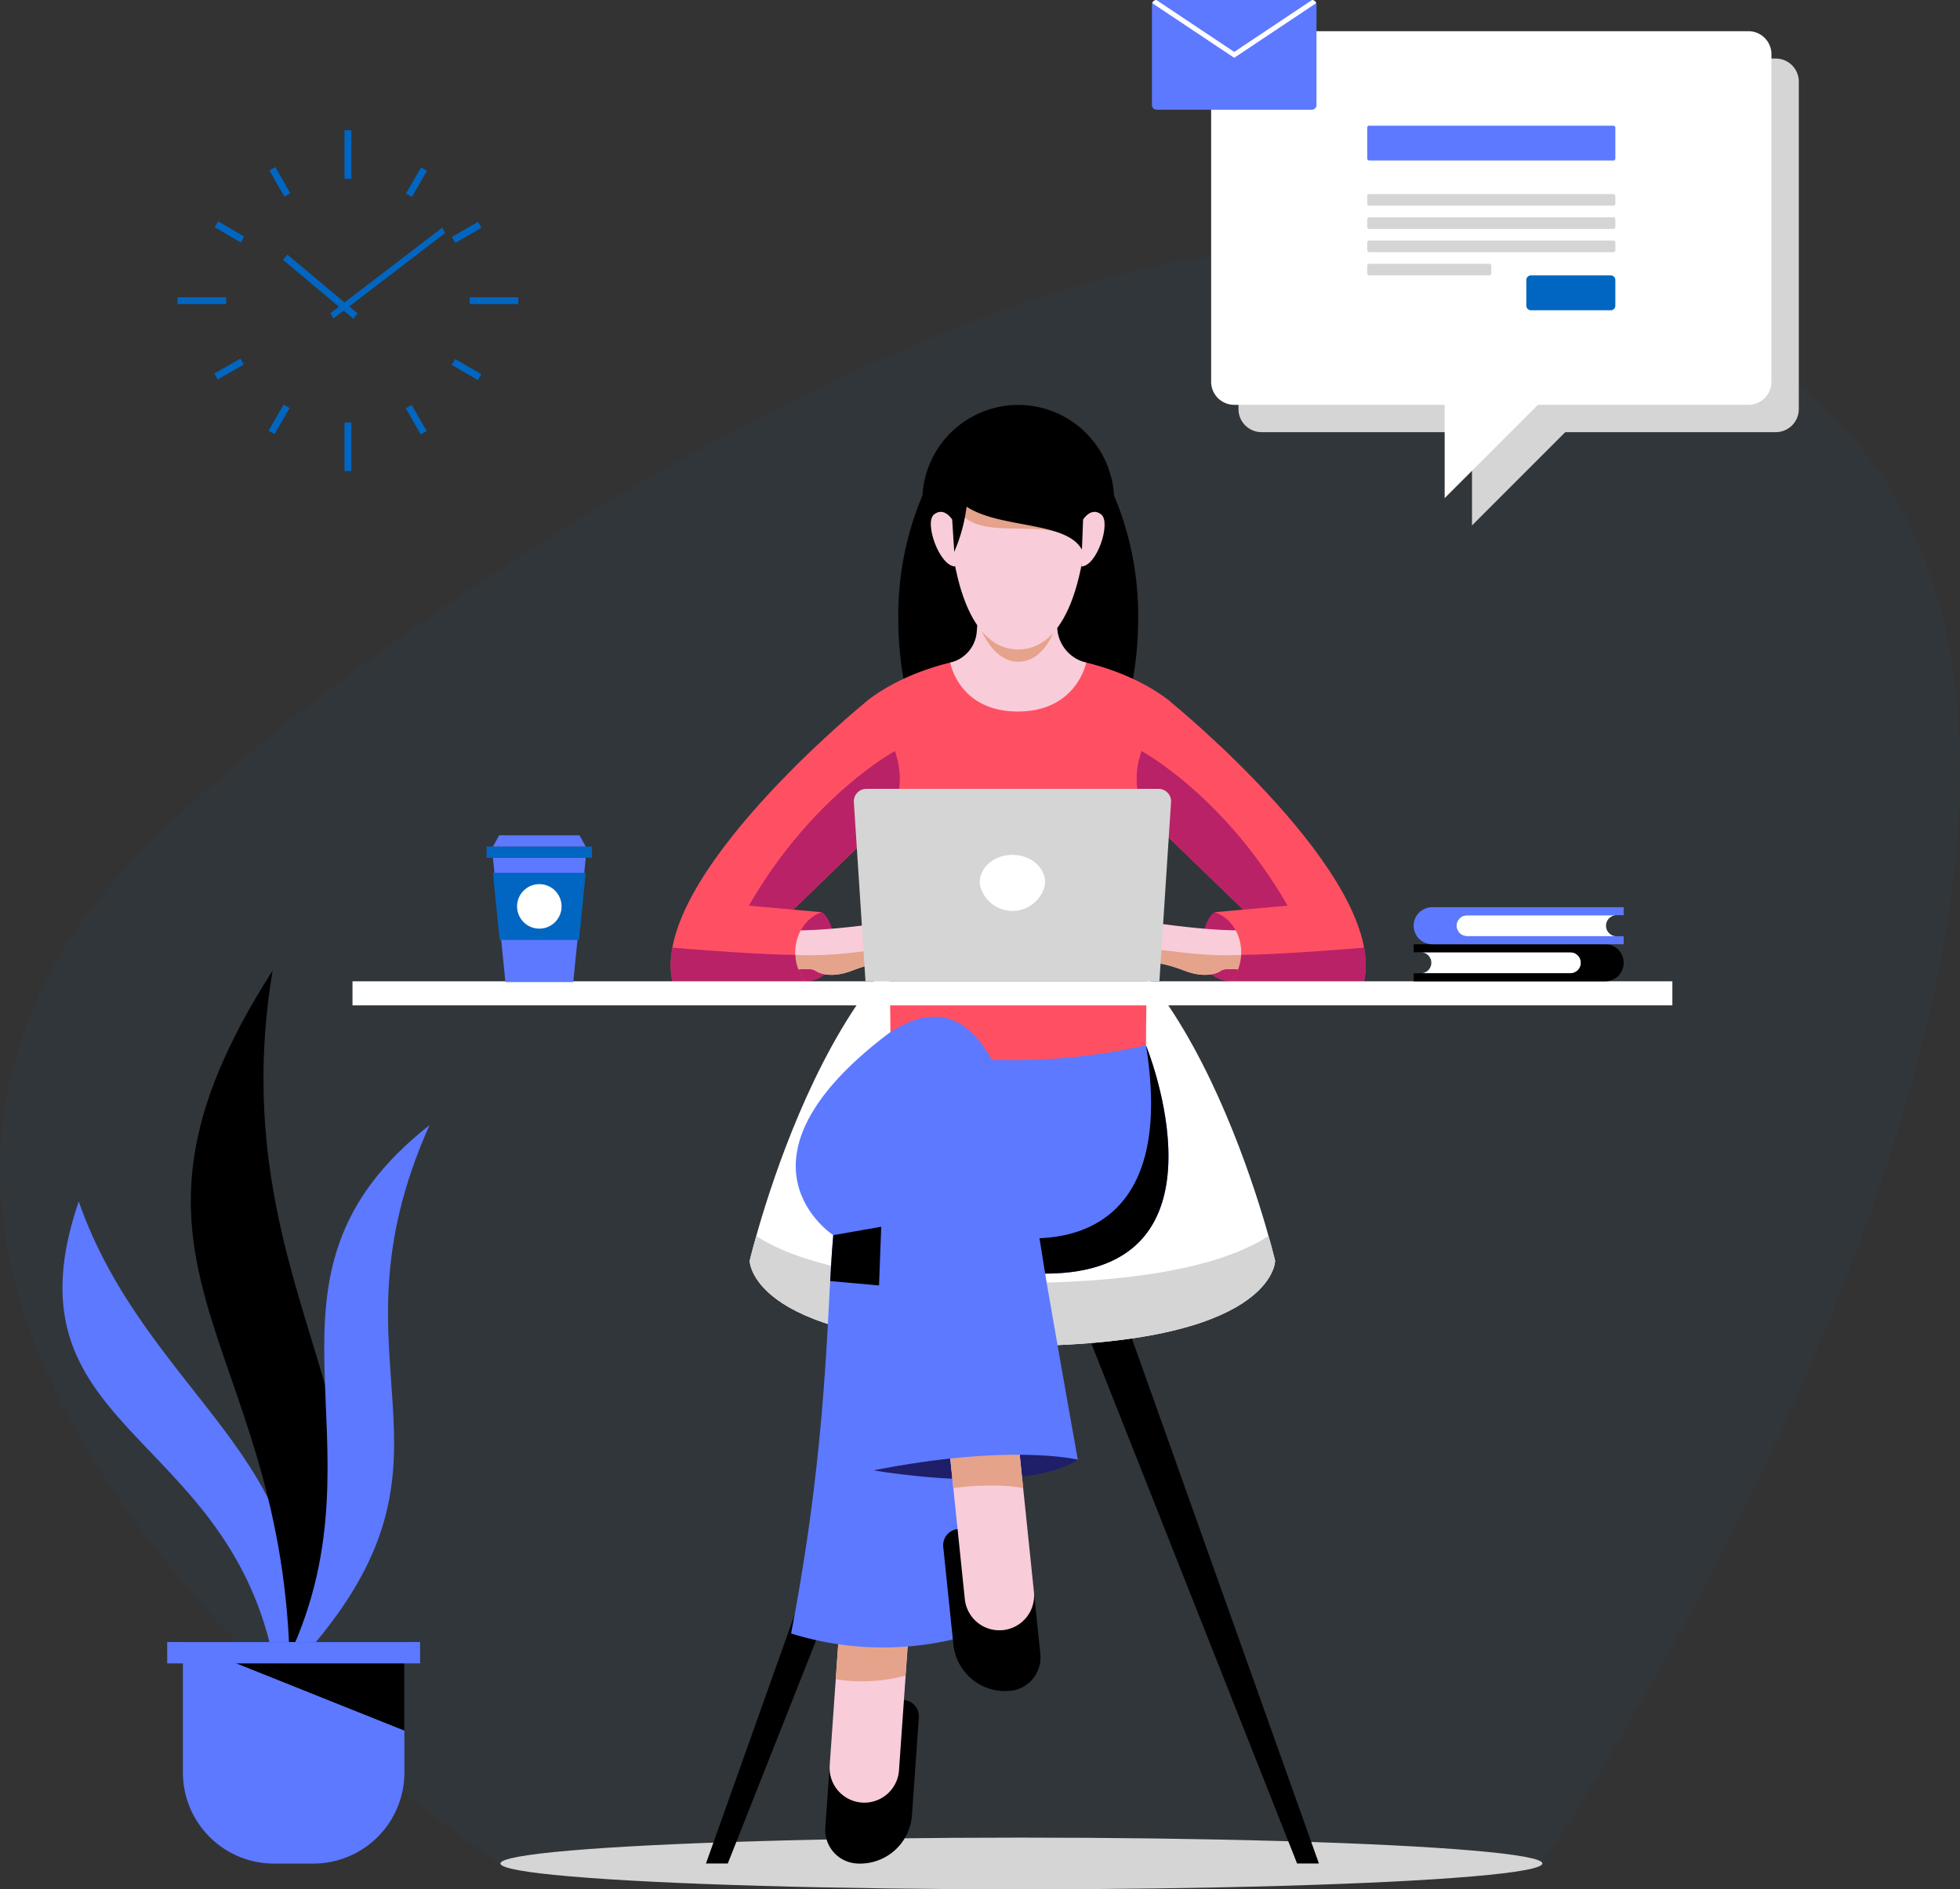 <svg xmlns="http://www.w3.org/2000/svg" width="399.476" height="385" viewBox="0 0 399.476 385"><rect x="0" y="0" width="399.476" height="385" fill="#333333" stroke="none"/><path d="M441.039,500.882H228.669s-149.681-96.548-86.377-190.5c27.475-40.774,167.259-138.433,249.2-138.433C662.225,171.954,441.039,500.882,441.039,500.882Z" transform="translate(-126.682 -121.15)" fill="rgba(0,102,193,0.05)"/><ellipse cx="106.185" cy="5.268" rx="106.185" ry="5.268" transform="translate(101.988 374.464)" fill="#d5d5d5"/><g transform="translate(143.888 183.039)"><g transform="translate(0 83.883)"><path d="M323.354,429.925h-4.449l-44.647-112.81h8.9Z" transform="translate(-198.431 -317.115)"/><path d="M223.328,429.925h4.449l44.647-112.81h-8.9Z" transform="translate(-223.328 -317.115)"/></g><g transform="translate(8.917)"><path d="M336.4,334.658s-17.3-73.536-53.448-73.881l-.1,0h-.094v0c-36.147.345-53.45,73.881-53.45,73.881s0,17.325,53.45,17.366h.189C336.4,351.984,336.4,334.658,336.4,334.658Z" transform="translate(-229.317 -260.773)" fill="#fff"/><path d="M336.4,312.058s0,17.325-53.448,17.366h-.191c-53.447-.04-53.448-17.366-53.448-17.366s.444-1.882,1.335-5.049c7.282,4.737,22.07,9.551,52.1,9.575h.21c14.79-.012,25.885-1.185,34.2-2.939,8.574-1.807,14.2-4.233,17.9-6.637C335.962,310.175,336.4,312.058,336.4,312.058Z" transform="translate(-229.317 -238.173)" fill="#d5d5d5"/></g></g><path d="M293.62,211.7a19.552,19.552,0,0,0-39.041,0,62.96,62.96,0,0,0-4.922,25.14c0,23.069,10.943,41.769,24.443,41.769s24.443-18.7,24.443-41.769A62.935,62.935,0,0,0,293.62,211.7Z" transform="translate(-66.57 -110.741)"/><path d="M276.3,227.436c-20.352,0-31.143,9.694-31.143,9.694a482.771,482.771,0,0,1,5.1,69.928l4.723,5.555,39.882-.5,7.487-5.056a482.774,482.774,0,0,1,5.1-69.928S296.651,227.436,276.3,227.436Z" transform="translate(-68.769 -94.029)" fill="#ff5063"/><g transform="translate(136.698 143.1)"><path d="M238.7,276.769l-3.747-2.047-1.609-8.2,3.552-3.485,5.093-.354C244.745,263.964,247.559,276.546,238.7,276.769Z" transform="translate(-211.244 -219.901)" fill="#ba2267"/><path d="M233.939,274.153s6.423-1.239,7.575-.337c0,0,2.457,1.962,7.562-.013s9.022-2.3,15.241-1.1-.637-9.726-11.272-8.318c-14.33,1.9-18.543,1.042-18.543,1.042S228.6,267.5,233.939,274.153Z" transform="translate(-212.043 -219.132)" fill="#f9ccda"/><path d="M233.916,272.5s6.423-1.239,7.575-.336c0,0,2.457,1.962,7.562-.013s9.022-2.3,15.241-1.1c-2.26-7.547-15.125.235-32.54-2.716A9.543,9.543,0,0,0,233.916,272.5Z" transform="translate(-212.019 -217.479)" fill="#e5a38c"/><path d="M241.168,278.442l20.675-19.99s9.586-9-3.655-24.5c0,0-44,35.8-39.345,56.868Z" transform="translate(-218.499 -233.947)" fill="#ff5063"/><path d="M235.938,275.176l20.675-19.99s5.561-5.22,2.361-14.559c0,0-16.8,8.992-29.778,31.508Z" transform="translate(-213.269 -230.682)" fill="#ba2267"/><path d="M245.837,277.378H218.73l.634-6.1,6.6-8.5,2.485-1.34,20.677,1.854C243.479,265.37,242.152,273.035,245.837,277.378Z" transform="translate(-218.386 -220.509)" fill="#ff5063"/><path d="M218.843,267.531a17.3,17.3,0,0,0,0,6.868H245.95A8.969,8.969,0,0,1,243.894,269C235.793,269,218.843,267.531,218.843,267.531Z" transform="translate(-218.499 -217.531)" fill="#ba2267"/><g transform="translate(87.028)"><path d="M297.185,276.769l3.746-2.047,1.609-8.2-3.551-3.485-5.095-.354C291.134,263.964,288.322,276.546,297.185,276.769Z" transform="translate(-269.999 -219.901)" fill="#ba2267"/><path d="M309.692,274.153s-6.421-1.239-7.575-.337c0,0-2.455,1.962-7.56-.013s-9.022-2.3-15.241-1.1.636-9.726,11.272-8.318c14.33,1.9,18.543,1.042,18.543,1.042S315.027,267.5,309.692,274.153Z" transform="translate(-276.953 -219.132)" fill="#f9ccda"/><path d="M308.916,272.5s-6.421-1.239-7.575-.336c0,0-2.455,1.962-7.56-.013s-9.022-2.3-15.241-1.1c2.26-7.547,15.123.235,32.539-2.716A9.549,9.549,0,0,1,308.916,272.5Z" transform="translate(-276.177 -217.479)" fill="#e5a38c"/><path d="M306.313,278.442l-20.674-19.99s-9.586-9,3.654-24.5c0,0,44,35.8,39.346,56.868Z" transform="translate(-274.347 -233.947)" fill="#ff5063"/><path d="M306.313,275.176l-20.674-19.99s-5.562-5.22-2.363-14.559c0,0,16.8,8.992,29.779,31.508Z" transform="translate(-274.347 -230.682)" fill="#ba2267"/><path d="M296.293,277.378H323.4l-.634-6.1-6.6-8.5-2.485-1.34L293,263.291C298.652,265.37,299.977,273.035,296.293,277.378Z" transform="translate(-269.107 -220.509)" fill="#ff5063"/><path d="M322.32,267.531a17.3,17.3,0,0,1,0,6.868H295.213A8.978,8.978,0,0,0,297.269,269C305.37,269,322.32,267.531,322.32,267.531Z" transform="translate(-268.027 -217.531)" fill="#ba2267"/></g></g><g transform="translate(189.711 94.872)"><path d="M278.591,225.794l-.453-5.662h-15.47l-.5,6.228a7.009,7.009,0,0,1-5.355,6.247l-.046.01s1.733,9.974,13.769,9.974,13.944-9.974,13.944-9.974l-.051-.012A7.643,7.643,0,0,1,278.591,225.794Z" transform="translate(-252.805 -192.471)" fill="#f9ccda"/><path d="M276.2,225.71s-2.013,6.941-7.514,6.941-7.956-7.5-7.956-7.5v-5.433H276.2Z" transform="translate(-250.868 -192.674)" fill="#e5a38c"/><path d="M285.312,202.1c0,26.635-6.484,36.661-14.482,36.661s-14.483-10.026-14.483-36.661Z" transform="translate(-253.011 -201.284)" fill="#f9ccda"/><path d="M258.435,209.86c5.765,5.55,19.658-.768,24.357,6.939l-.944-5.139-23.413-6.235Z" transform="translate(-251.99 -199.66)" fill="#e5a38c"/><path d="M286.416,201.614l-30.181-.061-.618,7.243,1.447,9.874,1.081.454a33.2,33.2,0,0,0,2.516-9.192c6.984,4.611,21.024,2.844,23.718,9.19l4.172-6.983Z" transform="translate(-253.368 -201.553)"/><path d="M275.077,209.451s1.645-2.674,3.7-1.029-.884,10.593-4.073,10.593Z" transform="translate(-244.037 -198.456)" fill="#f9ccda"/><path d="M258.461,209.451s-1.645-2.674-3.7-1.029,1.129,10.593,4.316,10.593Z" transform="translate(-254.106 -198.456)" fill="#f9ccda"/></g><g transform="translate(161.239 207.189)"><g transform="translate(0 5.839)"><g transform="translate(6.956 104.808)"><path d="M246.013,404.1h0a10.6,10.6,0,0,0,11.315-9.831l1.4-19.937a3.3,3.3,0,0,0-3.065-3.529l-12.177-.856-2.945,14.483-.868,12.369A6.837,6.837,0,0,0,246.013,404.1Z" transform="translate(-239.654 -342.204)"/><path d="M246.835,400.8h0a7.079,7.079,0,0,0,7.559-6.566l2.945-41.925-14.124-.993L240.27,393.24A7.079,7.079,0,0,0,246.835,400.8Z" transform="translate(-239.362 -351.313)" fill="#f9ccda"/><path d="M255.287,374.946l1.641-22.64-14.124-.993-1.711,24.354A34.606,34.606,0,0,0,255.287,374.946Z" transform="translate(-238.951 -351.313)" fill="#e5a38c"/></g><path d="M234.982,394.256a62.875,62.875,0,0,0,34.429.863s4.784-102.121-13.687-100.9C236.267,295.5,248.749,322.486,234.982,394.256Z" transform="translate(-234.982 -274.419)" fill="#5c79ff"/><path d="M300.671,280.916a126.2,126.2,0,0,1-27.227,3.024c-15.013,0-24.862-3.024-24.862-3.024l23.735,41.315,7.8,5.19C319.712,327.421,300.671,280.916,300.671,280.916Z" transform="translate(-228.334 -280.916)" fill="#5c79ff"/><path d="M264.9,324.658c-1.6-17.336-5.011-30.888-11.79-30.44-10.629.7-11.726,9.073-12.779,28.224Z" transform="translate(-232.367 -274.419)"/><path d="M293.264,280.916c7.636,47.5-29.528,38.668-29.528,38.668l8.97,7.837C312.3,327.421,293.264,280.916,293.264,280.916Z" transform="translate(-220.927 -280.916)"/></g><g transform="translate(0.948)"><path d="M285.126,335.2l2.71,3.591s-8.659,7.258-41.44,2.236l2.917-3.96Z" transform="translate(-230.351 -248.54)" fill="#1e1e69"/><g transform="translate(30.044 75.416)"><path d="M269.513,380.489h0a10.6,10.6,0,0,1-11.635-9.45l-2.061-19.879a3.3,3.3,0,0,1,2.946-3.628l12.143-1.26,3.423,14.378,1.279,12.333A6.837,6.837,0,0,1,269.513,380.489Z" transform="translate(-255.799 -318.545)"/><path d="M267.96,377.225h0a7.08,7.08,0,0,1-7.773-6.311l-4.334-41.8,14.084-1.461,4.334,41.8A7.079,7.079,0,0,1,267.96,377.225Z" transform="translate(-255.772 -327.649)" fill="#f9ccda"/><path d="M257.841,348.281l-1.988-19.171,14.084-1.461,2.139,20.634C265.941,347.106,257.841,348.281,257.841,348.281Z" transform="translate(-255.772 -327.649)" fill="#e5a38c"/></g><path d="M286.985,332.531c-3.838-22.067-8.156-68.442-32.462-52.131-34.473,26.1-11.257,41.1-11.257,41.1l9.774-1.711-1.871,49.694c28.259-5.593,41.935-2.236,41.935-2.236S290.823,354.6,286.985,332.531Z" transform="translate(-235.619 -276.994)" fill="#5c79ff"/></g></g><g transform="translate(71.844 160.753)"><rect width="269.009" height="4.903" transform="translate(0 39.215)" fill="#fff"/><g transform="translate(102.175)"><path d="M305.847,285.019h-59.9l-2.372-36.5a2.549,2.549,0,0,1,2.543-2.714h59.563a2.548,2.548,0,0,1,2.541,2.714Z" transform="translate(-243.566 -245.804)" fill="#d5d5d5"/><path d="M274.063,261.065a6.79,6.79,0,0,1-13.2,0c-.493-3.112,2.448-6.225,6.6-6.225S274.556,257.953,274.063,261.065Z" transform="translate(-235.136 -241.387)" fill="#fff"/></g><g transform="translate(27.344 9.47)"><path d="M210.534,280.558H196.708l-2.548-25.322h18.922Z" transform="translate(-192.886 -250.664)" fill="#5c79ff"/><rect width="21.47" height="2.286" transform="translate(0 2.286)" fill="#0066c1"/><path d="M213.082,254.451H194.16l1.274-2.286h16.374Z" transform="translate(-192.886 -252.165)" fill="#5c79ff"/><path d="M195.537,270.975,194.16,257.29h18.922l-1.377,13.685Z" transform="translate(-192.886 -249.66)" fill="#0066c1"/><circle cx="4.536" cy="4.536" r="4.536" transform="translate(6.199 9.942)" fill="#fff"/></g><g transform="translate(216.284 24.116)"><g transform="translate(0 7.55)"><path d="M353.814,270.309a2.144,2.144,0,0,1-2.142,2.142H321.188a2.14,2.14,0,1,0,0-4.28h30.483A2.142,2.142,0,0,1,353.814,270.309Z" transform="translate(-319.732 -266.536)" fill="#fff"/><path d="M359.236,267.073H320.21v1.635h31.94a2.14,2.14,0,1,1,0,4.28H320.21v1.635h39.026a3.775,3.775,0,1,0,0-7.55Z" transform="translate(-320.21 -267.073)"/></g><path d="M326.066,265.238a2.144,2.144,0,0,0,2.142,2.142h30.484a2.14,2.14,0,1,1,0-4.28H328.208A2.143,2.143,0,0,0,326.066,265.238Z" transform="translate(-317.348 -261.465)" fill="#fff"/><path d="M323.984,262h39.028v1.635H331.071a2.14,2.14,0,1,0,0,4.28h31.941v1.635H323.984a3.775,3.775,0,0,1,0-7.55Z" transform="translate(-320.21 -262.002)" fill="#5c79ff"/></g></g><g transform="translate(36.177 26.534)"><g transform="translate(21.505 15.609)"><g transform="translate(0 9.733)"><rect width="18.683" height="1.393" transform="translate(14.321 13.067) rotate(-140.043)" fill="#0066c1"/></g><g transform="translate(13.08 1.169) rotate(9)"><path d="M0,0,1.244.1,3.535,28.692l-1.244-.1Z" transform="matrix(-0.667, -0.745, 0.745, -0.667, 0.599, 21.78)" fill="#0066c1"/></g></g><g transform="translate(34.035)"><rect width="1.394" height="9.911" fill="#0066c1"/></g><g transform="translate(59.553 34.035)"><rect width="9.911" height="1.394" fill="#0066c1"/></g><g transform="translate(34.035 59.553)"><rect width="1.394" height="9.911" fill="#0066c1"/></g><g transform="translate(0 34.035)"><rect width="9.911" height="1.394" fill="#0066c1"/></g><g transform="translate(7.488 7.514)"><g transform="translate(39.08 0.065)"><rect width="6.143" height="1.394" transform="matrix(0.5, -0.866, 0.866, 0.5, 0, 5.319)" fill="#0066c1"/></g><g transform="translate(48.437 11.173)"><rect width="6.143" height="1.394" transform="translate(0 3.068) rotate(-29.96)" fill="#0066c1"/></g><g transform="translate(48.408 39.12)"><rect width="1.394" height="6.143" transform="translate(0 1.206) rotate(-59.915)" fill="#0066c1"/></g><g transform="translate(39.032 48.467)"><rect width="1.393" height="6.143" transform="translate(0 0.695) rotate(-29.895)" fill="#0066c1"/></g><g transform="translate(11.07 48.41)"><rect width="6.143" height="1.394" transform="matrix(0.502, -0.865, 0.865, 0.502, 0, 5.312)" fill="#0066c1"/></g><g transform="translate(0 39.024)"><rect width="6.143" height="1.394" transform="translate(0 3.056) rotate(-29.833)" fill="#0066c1"/></g><g transform="translate(0.098 11.057)"><rect width="1.394" height="6.143" transform="matrix(0.503, -0.864, 0.864, 0.503, 0, 1.204)" fill="#0066c1"/></g><g transform="translate(11.244 0)"><rect width="1.394" height="6.143" transform="translate(0 0.692) rotate(-29.77)" fill="#0066c1"/></g></g></g><g transform="translate(12.728 197.805)"><path d="M178.058,394.739h3.454c7.788-38.749-29.275-53.176-42.963-92.467C122.735,348.506,168.033,348.506,178.058,394.739Z" transform="translate(-135.231 -255.254)" fill="#5c79ff"/><path d="M172.922,410.177h3.067c26.61-43.231-17.742-72.127-6.521-139.486C131.032,330.537,170.835,344.652,172.922,410.177Z" transform="translate(-126.641 -270.691)"/><path d="M169.384,399.843c36.262-40.942,3.226-58.306,25.463-108.011-39.665,31.146-7.935,63.747-28.53,108.011Z" transform="translate(-120.036 -260.357)" fill="#5c79ff"/><g transform="translate(21.351 136.804)"><path d="M151.719,362.579v26.587a18.562,18.562,0,0,0,18.563,18.561H178.3a18.562,18.562,0,0,0,18.563-18.561V362.579Z" transform="translate(-148.522 -362.579)" fill="#5c79ff"/><path d="M151.719,362.579l45.148,18.051V362.579Z" transform="translate(-148.522 -362.579)"/><rect width="51.541" height="4.355" transform="translate(0 0.001)" fill="#5c79ff"/></g></g><g transform="translate(234.784)"><path d="M405.725,145.843h-109.5v71.432a4.7,4.7,0,0,0,4.7,4.7h42.893v19.014l19.014-19.014h42.894a4.7,4.7,0,0,0,4.7-4.7V150.539A4.7,4.7,0,0,0,405.725,145.843Z" transform="translate(-278.588 -133.913)" fill="#d5d5d5"/><path d="M401.982,142.1h-104.8a4.7,4.7,0,0,0-4.7,4.7v66.736a4.7,4.7,0,0,0,4.7,4.7h42.894v19.014l19.012-19.014h42.894a4.7,4.7,0,0,0,4.7-4.7V146.8A4.7,4.7,0,0,0,401.982,142.1Z" transform="translate(-280.418 -135.743)" fill="#fff"/><g transform="translate(43.881 25.616)"><rect width="50.566" height="7.089" rx="0.374" fill="#5c79ff"/><rect width="50.566" height="2.369" rx="0.374" transform="translate(0 13.925)" fill="#d5d5d5"/><rect width="50.566" height="2.369" rx="0.374" transform="translate(0 18.662)" fill="#d5d5d5"/><rect width="50.566" height="2.369" rx="0.374" transform="translate(0 23.399)" fill="#d5d5d5"/><rect width="25.283" height="2.369" rx="0.374" transform="translate(0 28.137)" fill="#d5d5d5"/><g transform="translate(32.422 30.505)"><path d="M336.57,175.525a.938.938,0,0,0-.939.939v5.227a.939.939,0,0,0,.939.939h16.265a.939.939,0,0,0,.939-.939v-5.227a.938.938,0,0,0-.939-.939Z" transform="translate(-335.631 -175.525)" fill="#0066c1"/></g></g><path d="M317.914,138.769v20.479a.942.942,0,0,1-.939.939H285.318a.941.941,0,0,1-.938-.939V138.769a.917.917,0,0,1,.051-.3.948.948,0,0,1,.85-.639h31.731a.948.948,0,0,1,.85.639A.917.917,0,0,1,317.914,138.769Z" transform="translate(-284.38 -137.83)" fill="#5c79ff"/><path d="M317.845,138.469l-16.718,11.139-16.713-11.139a.948.948,0,0,1,.85-.639l15.863,10.579L317,137.83A.948.948,0,0,1,317.845,138.469Z" transform="translate(-284.363 -137.83)" fill="#fff"/></g></svg>